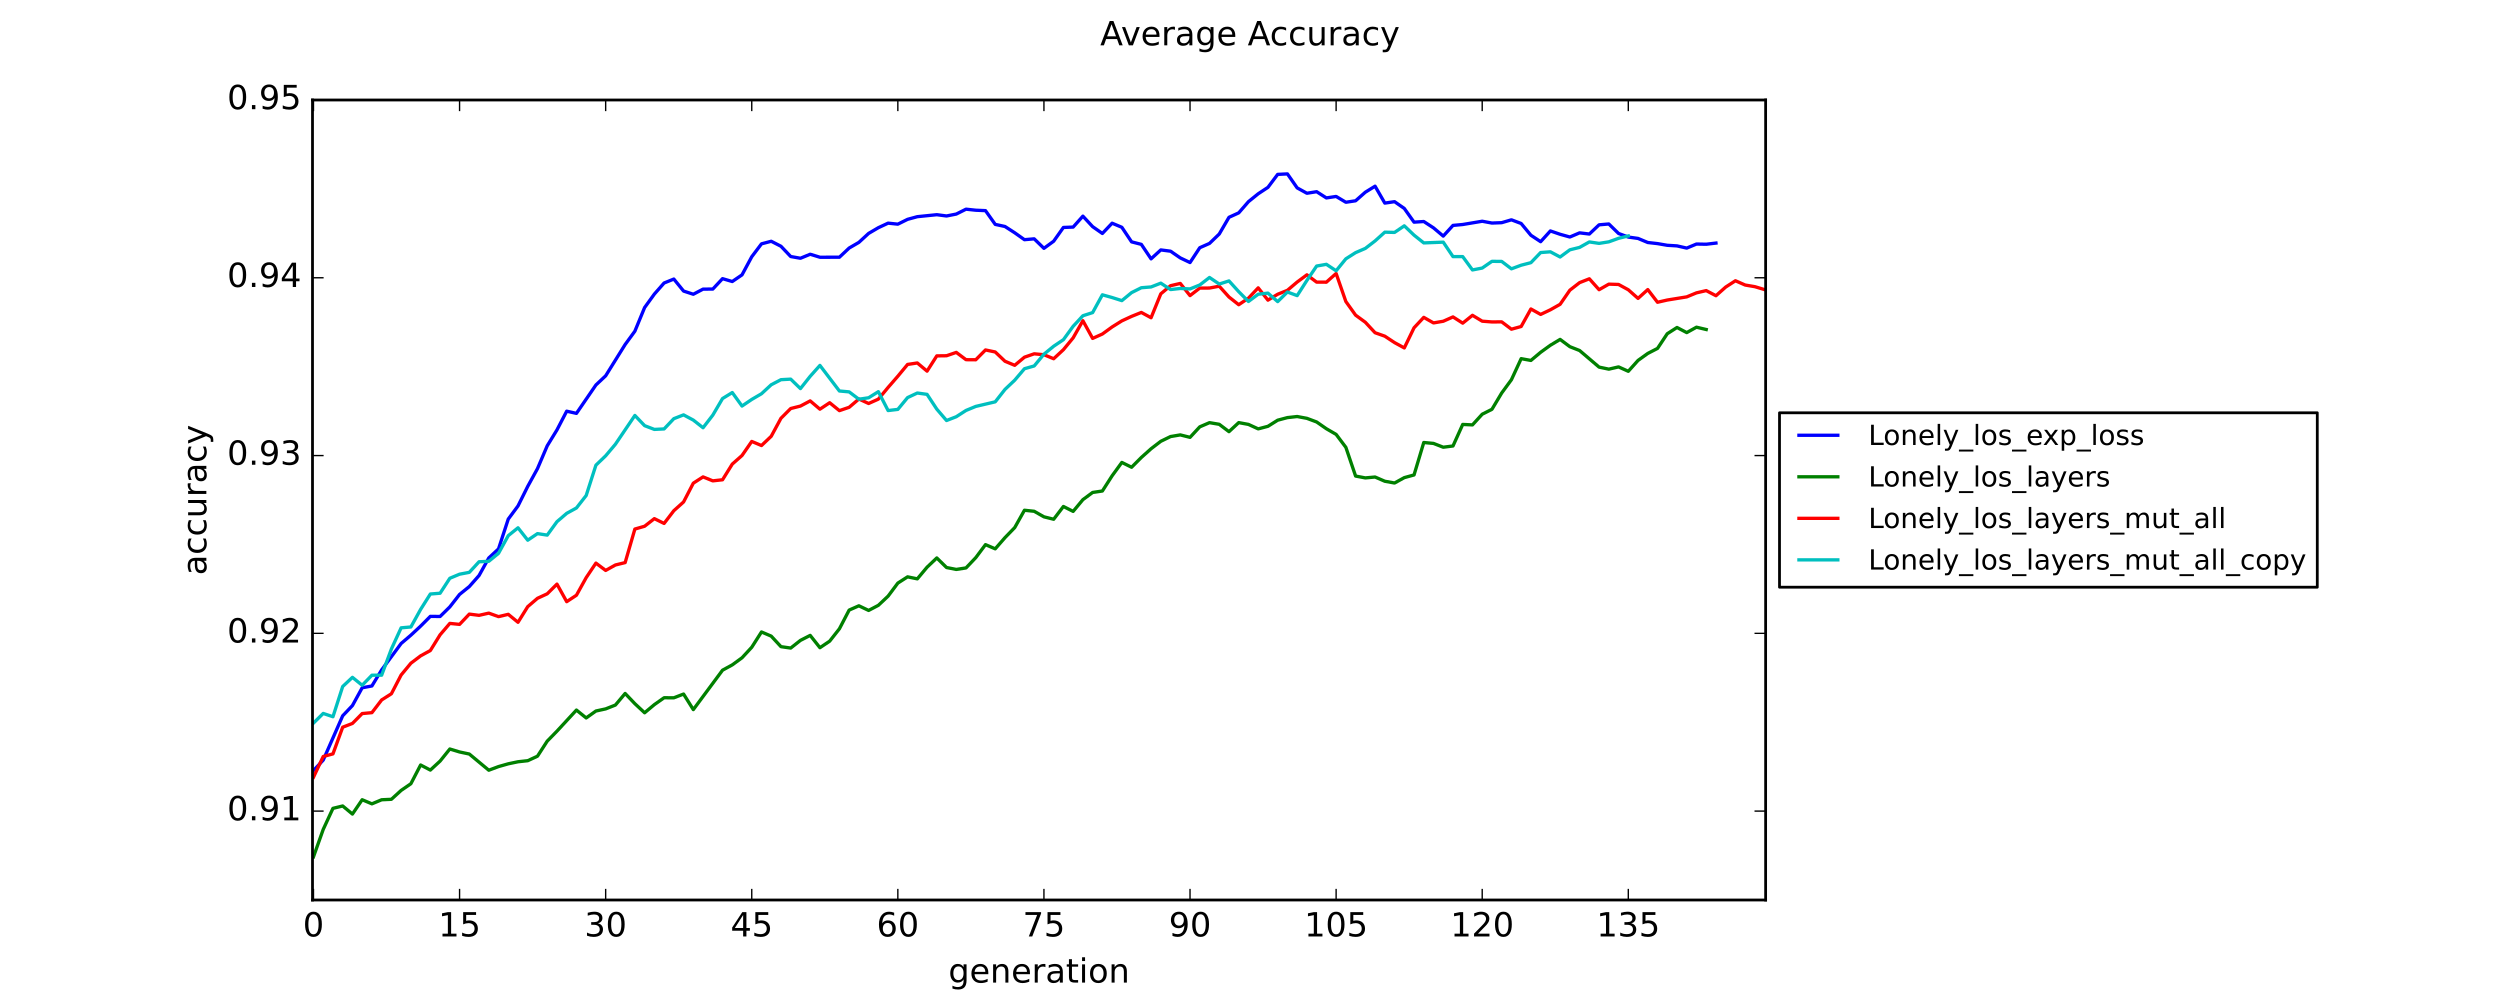 <?xml version="1.0" encoding="utf-8" standalone="no"?>
<!DOCTYPE svg PUBLIC "-//W3C//DTD SVG 1.1//EN"
  "http://www.w3.org/Graphics/SVG/1.1/DTD/svg11.dtd">
<!-- Created with matplotlib (https://matplotlib.org/) -->
<svg height="360pt" version="1.1" viewBox="0 0 900 360" width="900pt" xmlns="http://www.w3.org/2000/svg" xmlns:xlink="http://www.w3.org/1999/xlink">
 <defs>
  <style type="text/css">
*{stroke-linecap:butt;stroke-linejoin:round;}
  </style>
 </defs>
 <g id="figure_1">
  <g id="patch_1">
   <path d="M 0 360 
L 900 360 
L 900 0 
L 0 0 
z
" style="fill:#ffffff;"/>
  </g>
  <g id="axes_1">
   <g id="patch_2">
    <path d="M 112.5 324 
L 635.625 324 
L 635.625 36 
L 112.5 36 
z
" style="fill:#ffffff;"/>
   </g>
   <g id="line2d_1">
    <path clip-path="url(#p0018edcdad)" d="M 112.851 277.371 
L 116.357 273.638 
L 123.369 257.686 
L 126.875 254.001 
L 130.382 247.601 
L 133.888 246.944 
L 137.394 241.158 
L 144.406 231.653 
L 147.913 228.665 
L 151.419 225.404 
L 154.925 221.891 
L 158.431 221.933 
L 161.937 218.485 
L 165.444 213.992 
L 168.95 211.157 
L 172.456 207.184 
L 175.962 200.86 
L 179.468 197.601 
L 182.975 186.868 
L 186.481 182.138 
L 189.987 175.093 
L 193.493 168.708 
L 196.999 160.498 
L 200.506 154.767 
L 204.012 148.026 
L 207.518 148.813 
L 214.53 138.59 
L 218.037 135.288 
L 225.049 124.027 
L 228.555 119.227 
L 232.061 110.715 
L 235.568 105.873 
L 239.074 101.88 
L 242.58 100.459 
L 246.086 104.783 
L 249.592 105.928 
L 253.099 104.085 
L 256.605 104.067 
L 260.111 100.318 
L 263.617 101.347 
L 267.123 98.953 
L 270.63 92.433 
L 274.136 87.785 
L 277.642 86.859 
L 281.148 88.654 
L 284.654 92.351 
L 288.161 92.972 
L 291.667 91.527 
L 295.173 92.606 
L 302.185 92.602 
L 305.692 89.295 
L 309.198 87.255 
L 312.704 84.026 
L 316.21 81.972 
L 319.716 80.333 
L 323.223 80.699 
L 326.729 78.963 
L 330.235 78.004 
L 337.247 77.292 
L 340.754 77.752 
L 344.26 77.061 
L 347.766 75.304 
L 351.272 75.679 
L 354.778 75.829 
L 358.285 80.778 
L 361.791 81.539 
L 365.297 83.799 
L 368.803 86.287 
L 372.309 85.983 
L 375.816 89.401 
L 379.322 86.835 
L 382.828 81.885 
L 386.334 81.748 
L 389.84 77.816 
L 393.347 81.595 
L 396.853 84.047 
L 400.359 80.353 
L 403.865 81.824 
L 407.371 87.071 
L 410.878 87.972 
L 414.384 93.184 
L 417.89 89.973 
L 421.396 90.429 
L 424.902 92.845 
L 428.409 94.513 
L 431.915 89.178 
L 435.421 87.63 
L 438.927 84.249 
L 442.433 78.229 
L 445.94 76.634 
L 449.446 72.597 
L 452.952 69.763 
L 456.458 67.449 
L 459.964 62.779 
L 463.471 62.604 
L 466.977 67.638 
L 470.483 69.572 
L 473.989 69.011 
L 477.495 71.25 
L 481.002 70.722 
L 484.508 72.81 
L 488.014 72.282 
L 491.52 69.193 
L 495.026 67.031 
L 498.533 73.114 
L 502.039 72.602 
L 505.545 75.044 
L 509.051 79.974 
L 512.557 79.745 
L 516.064 82.034 
L 519.57 84.993 
L 523.076 81.148 
L 526.582 80.821 
L 533.595 79.648 
L 537.101 80.297 
L 540.607 80.163 
L 544.113 79.135 
L 547.619 80.457 
L 551.126 84.696 
L 554.632 87.005 
L 558.138 83.14 
L 561.644 84.343 
L 565.15 85.321 
L 568.657 83.828 
L 572.163 84.251 
L 575.669 80.935 
L 579.175 80.632 
L 582.681 84.05 
L 586.188 85.34 
L 589.694 85.834 
L 593.2 87.301 
L 596.706 87.699 
L 600.212 88.305 
L 603.719 88.521 
L 607.225 89.313 
L 610.731 87.856 
L 614.237 87.924 
L 617.743 87.507 
L 617.743 87.507 
" style="fill:none;stroke:#0000ff;stroke-linecap:square;stroke-width:1.2;"/>
   </g>
   <g id="line2d_2">
    <path clip-path="url(#p0018edcdad)" d="M 112.851 308.457 
L 116.357 298.59 
L 119.863 291.005 
L 123.369 290.152 
L 126.875 293.061 
L 130.382 287.905 
L 133.888 289.382 
L 137.394 287.915 
L 140.9 287.75 
L 144.406 284.546 
L 147.913 282.146 
L 151.419 275.398 
L 154.925 277.226 
L 158.431 273.993 
L 161.937 269.641 
L 165.444 270.709 
L 168.95 271.45 
L 175.962 277.278 
L 179.468 275.97 
L 182.975 274.973 
L 186.481 274.234 
L 189.987 273.849 
L 193.493 272.229 
L 196.999 266.81 
L 200.506 263.215 
L 207.518 255.624 
L 211.024 258.459 
L 214.53 255.963 
L 218.037 255.204 
L 221.543 253.819 
L 225.049 249.65 
L 228.555 253.327 
L 232.061 256.597 
L 235.568 253.663 
L 239.074 251.189 
L 242.58 251.209 
L 246.086 249.859 
L 249.592 255.455 
L 260.111 241.268 
L 263.617 239.356 
L 267.123 236.803 
L 270.63 233.009 
L 274.136 227.508 
L 277.642 229.007 
L 281.148 232.801 
L 284.654 233.299 
L 288.161 230.536 
L 291.667 228.741 
L 295.173 233.171 
L 298.679 230.817 
L 302.185 226.361 
L 305.692 219.63 
L 309.198 218.086 
L 312.704 219.754 
L 316.21 217.914 
L 319.716 214.607 
L 323.223 209.914 
L 326.729 207.665 
L 330.235 208.385 
L 333.741 204.193 
L 337.247 200.862 
L 340.754 204.31 
L 344.26 204.995 
L 347.766 204.452 
L 351.272 200.759 
L 354.778 196.07 
L 358.285 197.578 
L 361.791 193.551 
L 365.297 189.934 
L 368.803 183.688 
L 372.309 184.06 
L 375.816 186.057 
L 379.322 186.928 
L 382.828 182.335 
L 386.334 184.098 
L 389.84 179.874 
L 393.347 177.284 
L 396.853 176.762 
L 400.359 171.288 
L 403.865 166.475 
L 407.371 168.209 
L 410.878 164.689 
L 414.384 161.552 
L 417.89 158.865 
L 421.396 157.16 
L 424.902 156.565 
L 428.409 157.444 
L 431.915 153.662 
L 435.421 152.158 
L 438.927 152.748 
L 442.433 155.395 
L 445.94 152.141 
L 449.446 152.786 
L 452.952 154.397 
L 456.458 153.469 
L 459.964 151.272 
L 463.471 150.338 
L 466.977 149.949 
L 470.483 150.601 
L 473.989 151.91 
L 477.495 154.344 
L 481.002 156.38 
L 484.508 161.04 
L 488.014 171.381 
L 491.52 172.045 
L 495.026 171.726 
L 498.533 173.25 
L 502.039 173.884 
L 505.545 171.948 
L 509.051 170.982 
L 512.557 159.3 
L 516.064 159.633 
L 519.57 161 
L 523.076 160.55 
L 526.582 152.796 
L 530.088 152.964 
L 533.595 149.116 
L 537.101 147.348 
L 540.607 141.48 
L 544.113 136.696 
L 547.619 129.118 
L 551.126 129.758 
L 554.632 126.824 
L 558.138 124.289 
L 561.644 122.187 
L 565.15 124.806 
L 568.657 126.188 
L 575.669 132.159 
L 579.175 132.898 
L 582.681 132.083 
L 586.188 133.665 
L 589.694 129.752 
L 593.2 127.236 
L 596.706 125.427 
L 600.212 120.145 
L 603.719 117.898 
L 607.225 119.732 
L 610.731 117.79 
L 614.237 118.623 
L 614.237 118.623 
" style="fill:none;stroke:#008000;stroke-linecap:square;stroke-width:1.2;"/>
   </g>
   <g id="line2d_3">
    <path clip-path="url(#p0018edcdad)" d="M 112.851 279.81 
L 116.357 272.343 
L 119.863 271.395 
L 123.369 261.795 
L 126.875 260.437 
L 130.382 256.882 
L 133.888 256.553 
L 137.394 251.975 
L 140.9 249.752 
L 144.406 242.999 
L 147.913 238.764 
L 151.419 236.112 
L 154.925 234.186 
L 158.431 228.527 
L 161.937 224.426 
L 165.444 224.776 
L 168.95 221.076 
L 172.456 221.521 
L 175.962 220.727 
L 179.468 221.989 
L 182.975 221.157 
L 186.481 224.024 
L 189.987 218.387 
L 193.493 215.39 
L 196.999 213.77 
L 200.506 210.281 
L 204.012 216.601 
L 207.518 214.281 
L 211.024 207.952 
L 214.53 202.719 
L 218.037 205.354 
L 221.543 203.394 
L 225.049 202.536 
L 228.555 190.459 
L 232.061 189.447 
L 235.568 186.711 
L 239.074 188.433 
L 242.58 183.85 
L 246.086 180.705 
L 249.592 173.939 
L 253.099 171.684 
L 256.605 173.107 
L 260.111 172.717 
L 263.617 167.077 
L 267.123 163.982 
L 270.63 158.921 
L 274.136 160.391 
L 277.642 157.061 
L 281.148 150.576 
L 284.654 147.067 
L 288.161 146.184 
L 291.667 144.323 
L 295.173 147.303 
L 298.679 144.983 
L 302.185 147.828 
L 305.692 146.632 
L 309.198 143.645 
L 312.704 145.255 
L 316.21 143.686 
L 319.716 139.469 
L 323.223 135.435 
L 326.729 131.199 
L 330.235 130.668 
L 333.741 133.609 
L 337.247 128.118 
L 340.754 128.069 
L 344.26 126.864 
L 347.766 129.487 
L 351.272 129.519 
L 354.778 125.984 
L 358.285 126.711 
L 361.791 130.049 
L 365.297 131.514 
L 368.803 128.59 
L 372.309 127.372 
L 375.816 127.699 
L 379.322 129.144 
L 382.828 125.885 
L 386.334 121.626 
L 389.84 115.45 
L 393.347 121.824 
L 396.853 120.248 
L 400.359 117.706 
L 403.865 115.513 
L 407.371 113.895 
L 410.878 112.48 
L 414.384 114.385 
L 417.89 105.771 
L 421.396 102.853 
L 424.902 102.038 
L 428.409 106.417 
L 431.915 103.708 
L 435.421 103.69 
L 438.927 103.032 
L 442.433 106.923 
L 445.94 109.698 
L 449.446 107.333 
L 452.952 103.63 
L 456.458 108.054 
L 459.964 105.929 
L 463.471 104.51 
L 466.977 101.535 
L 470.483 98.938 
L 473.989 101.574 
L 477.495 101.58 
L 481.002 98.456 
L 484.508 108.548 
L 488.014 113.454 
L 491.52 116.012 
L 495.026 119.786 
L 498.533 121.023 
L 502.039 123.339 
L 505.545 125.254 
L 509.051 118.005 
L 512.557 114.253 
L 516.064 116.251 
L 519.57 115.651 
L 523.076 114.089 
L 526.582 116.331 
L 530.088 113.511 
L 533.595 115.627 
L 537.101 115.897 
L 540.607 115.87 
L 544.113 118.512 
L 547.619 117.54 
L 551.126 111.233 
L 554.632 113.191 
L 558.138 111.526 
L 561.644 109.549 
L 565.15 104.468 
L 568.657 101.747 
L 572.163 100.368 
L 575.669 104.291 
L 579.175 102.293 
L 582.681 102.404 
L 586.188 104.316 
L 589.694 107.422 
L 593.2 104.248 
L 596.706 108.813 
L 600.212 108.013 
L 607.225 106.873 
L 610.731 105.428 
L 614.237 104.619 
L 617.743 106.457 
L 621.25 103.339 
L 624.756 101.072 
L 628.262 102.613 
L 631.768 103.208 
L 635.274 104.263 
L 635.274 104.263 
" style="fill:none;stroke:#ff0000;stroke-linecap:square;stroke-width:1.2;"/>
   </g>
   <g id="line2d_4">
    <path clip-path="url(#p0018edcdad)" d="M 112.851 260.305 
L 116.357 256.838 
L 119.863 258.023 
L 123.369 247.143 
L 126.875 243.846 
L 130.382 246.691 
L 133.888 243.08 
L 137.394 243.068 
L 140.9 233.64 
L 144.406 226.021 
L 147.913 225.709 
L 151.419 219.39 
L 154.925 213.844 
L 158.431 213.565 
L 161.937 208.177 
L 165.444 206.711 
L 168.95 206.046 
L 172.456 202.236 
L 175.962 202.065 
L 179.468 199.19 
L 182.975 192.833 
L 186.481 190.011 
L 189.987 194.47 
L 193.493 192.103 
L 196.999 192.636 
L 200.506 187.808 
L 204.012 184.8 
L 207.518 182.869 
L 211.024 178.381 
L 214.53 167.461 
L 218.037 164.089 
L 221.543 159.924 
L 228.555 149.565 
L 232.061 153.239 
L 235.568 154.587 
L 239.074 154.418 
L 242.58 150.72 
L 246.086 149.355 
L 249.592 151.232 
L 253.099 153.986 
L 256.605 149.449 
L 260.111 143.474 
L 263.617 141.319 
L 267.123 146.176 
L 270.63 143.798 
L 274.136 141.749 
L 277.642 138.51 
L 281.148 136.684 
L 284.654 136.49 
L 288.161 139.893 
L 291.667 135.471 
L 295.173 131.548 
L 302.185 140.759 
L 305.692 141.072 
L 309.198 143.722 
L 312.704 143.196 
L 316.21 141.001 
L 319.716 147.8 
L 323.223 147.381 
L 326.729 143.131 
L 330.235 141.484 
L 333.741 141.969 
L 337.247 147.29 
L 340.754 151.384 
L 344.26 150.018 
L 347.766 147.76 
L 351.272 146.311 
L 358.285 144.659 
L 361.791 140.19 
L 365.297 136.867 
L 368.803 132.737 
L 372.309 131.746 
L 375.816 127.508 
L 379.322 124.644 
L 382.828 122.284 
L 386.334 117.46 
L 389.84 113.67 
L 393.347 112.532 
L 396.853 106.131 
L 400.359 107.112 
L 403.865 108.225 
L 407.371 105.338 
L 410.878 103.585 
L 414.384 103.302 
L 417.89 101.935 
L 421.396 104.238 
L 424.902 103.853 
L 428.409 104.009 
L 431.915 102.594 
L 435.421 99.892 
L 438.927 102.256 
L 442.433 101.131 
L 445.94 104.995 
L 449.446 108.529 
L 452.952 105.923 
L 456.458 105.523 
L 459.964 108.581 
L 463.471 105.129 
L 466.977 106.422 
L 470.483 100.952 
L 473.989 95.774 
L 477.495 95.157 
L 481.002 97.478 
L 484.508 93.178 
L 488.014 90.946 
L 491.52 89.427 
L 495.026 86.735 
L 498.533 83.579 
L 502.039 83.673 
L 505.545 81.298 
L 509.051 84.651 
L 512.557 87.448 
L 519.57 87.175 
L 523.076 92.375 
L 526.582 92.388 
L 530.088 97.179 
L 533.595 96.502 
L 537.101 94.081 
L 540.607 94.11 
L 544.113 96.777 
L 547.619 95.475 
L 551.126 94.563 
L 554.632 90.916 
L 558.138 90.65 
L 561.644 92.52 
L 565.15 89.936 
L 568.657 89.061 
L 572.163 87.095 
L 575.669 87.618 
L 579.175 87.061 
L 582.681 85.795 
L 586.188 84.938 
L 586.188 84.938 
" style="fill:none;stroke:#00bfbf;stroke-linecap:square;stroke-width:1.2;"/>
   </g>
   <g id="patch_3">
    <path d="M 112.5 324 
L 112.5 36 
" style="fill:none;stroke:#000000;stroke-linecap:square;stroke-linejoin:miter;"/>
   </g>
   <g id="patch_4">
    <path d="M 635.625 324 
L 635.625 36 
" style="fill:none;stroke:#000000;stroke-linecap:square;stroke-linejoin:miter;"/>
   </g>
   <g id="patch_5">
    <path d="M 112.5 324 
L 635.625 324 
" style="fill:none;stroke:#000000;stroke-linecap:square;stroke-linejoin:miter;"/>
   </g>
   <g id="patch_6">
    <path d="M 112.5 36 
L 635.625 36 
" style="fill:none;stroke:#000000;stroke-linecap:square;stroke-linejoin:miter;"/>
   </g>
   <g id="matplotlib.axis_1">
    <g id="xtick_1">
     <g id="line2d_5">
      <defs>
       <path d="M 0 0 
L 0 -4 
" id="m41a344472a" style="stroke:#000000;stroke-width:0.5;"/>
      </defs>
      <g>
       <use style="stroke:#000000;stroke-width:0.5;" x="112.851" xlink:href="#m41a344472a" y="324"/>
      </g>
     </g>
     <g id="line2d_6">
      <defs>
       <path d="M 0 0 
L 0 4 
" id="m99075ac58b" style="stroke:#000000;stroke-width:0.5;"/>
      </defs>
      <g>
       <use style="stroke:#000000;stroke-width:0.5;" x="112.851" xlink:href="#m99075ac58b" y="36"/>
      </g>
     </g>
     <g id="text_1">
      <!-- 0 -->
      <defs>
       <path d="M 31.781 66.406 
Q 24.172 66.406 20.328 58.906 
Q 16.5 51.422 16.5 36.375 
Q 16.5 21.391 20.328 13.891 
Q 24.172 6.391 31.781 6.391 
Q 39.453 6.391 43.281 13.891 
Q 47.125 21.391 47.125 36.375 
Q 47.125 51.422 43.281 58.906 
Q 39.453 66.406 31.781 66.406 
z
M 31.781 74.219 
Q 44.047 74.219 50.516 64.516 
Q 56.984 54.828 56.984 36.375 
Q 56.984 17.969 50.516 8.266 
Q 44.047 -1.422 31.781 -1.422 
Q 19.531 -1.422 13.062 8.266 
Q 6.594 17.969 6.594 36.375 
Q 6.594 54.828 13.062 64.516 
Q 19.531 74.219 31.781 74.219 
z
" id="DejaVuSans-48"/>
      </defs>
      <g transform="translate(109.033 337.118)scale(0.12 -0.12)">
       <use xlink:href="#DejaVuSans-48"/>
      </g>
     </g>
    </g>
    <g id="xtick_2">
     <g id="line2d_7">
      <g>
       <use style="stroke:#000000;stroke-width:0.5;" x="165.444" xlink:href="#m41a344472a" y="324"/>
      </g>
     </g>
     <g id="line2d_8">
      <g>
       <use style="stroke:#000000;stroke-width:0.5;" x="165.444" xlink:href="#m99075ac58b" y="36"/>
      </g>
     </g>
     <g id="text_2">
      <!-- 15 -->
      <defs>
       <path d="M 12.406 8.297 
L 28.516 8.297 
L 28.516 63.922 
L 10.984 60.406 
L 10.984 69.391 
L 28.422 72.906 
L 38.281 72.906 
L 38.281 8.297 
L 54.391 8.297 
L 54.391 0 
L 12.406 0 
z
" id="DejaVuSans-49"/>
       <path d="M 10.797 72.906 
L 49.516 72.906 
L 49.516 64.594 
L 19.828 64.594 
L 19.828 46.734 
Q 21.969 47.469 24.109 47.828 
Q 26.266 48.188 28.422 48.188 
Q 40.625 48.188 47.75 41.5 
Q 54.891 34.812 54.891 23.391 
Q 54.891 11.625 47.562 5.094 
Q 40.234 -1.422 26.906 -1.422 
Q 22.312 -1.422 17.547 -0.641 
Q 12.797 0.141 7.719 1.703 
L 7.719 11.625 
Q 12.109 9.234 16.797 8.062 
Q 21.484 6.891 26.703 6.891 
Q 35.156 6.891 40.078 11.328 
Q 45.016 15.766 45.016 23.391 
Q 45.016 31 40.078 35.438 
Q 35.156 39.891 26.703 39.891 
Q 22.75 39.891 18.812 39.016 
Q 14.891 38.141 10.797 36.281 
z
" id="DejaVuSans-53"/>
      </defs>
      <g transform="translate(157.809 337.118)scale(0.12 -0.12)">
       <use xlink:href="#DejaVuSans-49"/>
       <use x="63.623" xlink:href="#DejaVuSans-53"/>
      </g>
     </g>
    </g>
    <g id="xtick_3">
     <g id="line2d_9">
      <g>
       <use style="stroke:#000000;stroke-width:0.5;" x="218.037" xlink:href="#m41a344472a" y="324"/>
      </g>
     </g>
     <g id="line2d_10">
      <g>
       <use style="stroke:#000000;stroke-width:0.5;" x="218.037" xlink:href="#m99075ac58b" y="36"/>
      </g>
     </g>
     <g id="text_3">
      <!-- 30 -->
      <defs>
       <path d="M 40.578 39.312 
Q 47.656 37.797 51.625 33 
Q 55.609 28.219 55.609 21.188 
Q 55.609 10.406 48.188 4.484 
Q 40.766 -1.422 27.094 -1.422 
Q 22.516 -1.422 17.656 -0.516 
Q 12.797 0.391 7.625 2.203 
L 7.625 11.719 
Q 11.719 9.328 16.594 8.109 
Q 21.484 6.891 26.812 6.891 
Q 36.078 6.891 40.938 10.547 
Q 45.797 14.203 45.797 21.188 
Q 45.797 27.641 41.281 31.266 
Q 36.766 34.906 28.719 34.906 
L 20.219 34.906 
L 20.219 43.016 
L 29.109 43.016 
Q 36.375 43.016 40.234 45.922 
Q 44.094 48.828 44.094 54.297 
Q 44.094 59.906 40.109 62.906 
Q 36.141 65.922 28.719 65.922 
Q 24.656 65.922 20.016 65.031 
Q 15.375 64.156 9.812 62.312 
L 9.812 71.094 
Q 15.438 72.656 20.344 73.438 
Q 25.25 74.219 29.594 74.219 
Q 40.828 74.219 47.359 69.109 
Q 53.906 64.016 53.906 55.328 
Q 53.906 49.266 50.438 45.094 
Q 46.969 40.922 40.578 39.312 
z
" id="DejaVuSans-51"/>
      </defs>
      <g transform="translate(210.402 337.118)scale(0.12 -0.12)">
       <use xlink:href="#DejaVuSans-51"/>
       <use x="63.623" xlink:href="#DejaVuSans-48"/>
      </g>
     </g>
    </g>
    <g id="xtick_4">
     <g id="line2d_11">
      <g>
       <use style="stroke:#000000;stroke-width:0.5;" x="270.63" xlink:href="#m41a344472a" y="324"/>
      </g>
     </g>
     <g id="line2d_12">
      <g>
       <use style="stroke:#000000;stroke-width:0.5;" x="270.63" xlink:href="#m99075ac58b" y="36"/>
      </g>
     </g>
     <g id="text_4">
      <!-- 45 -->
      <defs>
       <path d="M 37.797 64.312 
L 12.891 25.391 
L 37.797 25.391 
z
M 35.203 72.906 
L 47.609 72.906 
L 47.609 25.391 
L 58.016 25.391 
L 58.016 17.188 
L 47.609 17.188 
L 47.609 0 
L 37.797 0 
L 37.797 17.188 
L 4.891 17.188 
L 4.891 26.703 
z
" id="DejaVuSans-52"/>
      </defs>
      <g transform="translate(262.995 337.118)scale(0.12 -0.12)">
       <use xlink:href="#DejaVuSans-52"/>
       <use x="63.623" xlink:href="#DejaVuSans-53"/>
      </g>
     </g>
    </g>
    <g id="xtick_5">
     <g id="line2d_13">
      <g>
       <use style="stroke:#000000;stroke-width:0.5;" x="323.223" xlink:href="#m41a344472a" y="324"/>
      </g>
     </g>
     <g id="line2d_14">
      <g>
       <use style="stroke:#000000;stroke-width:0.5;" x="323.223" xlink:href="#m99075ac58b" y="36"/>
      </g>
     </g>
     <g id="text_5">
      <!-- 60 -->
      <defs>
       <path d="M 33.016 40.375 
Q 26.375 40.375 22.484 35.828 
Q 18.609 31.297 18.609 23.391 
Q 18.609 15.531 22.484 10.953 
Q 26.375 6.391 33.016 6.391 
Q 39.656 6.391 43.531 10.953 
Q 47.406 15.531 47.406 23.391 
Q 47.406 31.297 43.531 35.828 
Q 39.656 40.375 33.016 40.375 
z
M 52.594 71.297 
L 52.594 62.312 
Q 48.875 64.062 45.094 64.984 
Q 41.312 65.922 37.594 65.922 
Q 27.828 65.922 22.672 59.328 
Q 17.531 52.734 16.797 39.406 
Q 19.672 43.656 24.016 45.922 
Q 28.375 48.188 33.594 48.188 
Q 44.578 48.188 50.953 41.516 
Q 57.328 34.859 57.328 23.391 
Q 57.328 12.156 50.688 5.359 
Q 44.047 -1.422 33.016 -1.422 
Q 20.359 -1.422 13.672 8.266 
Q 6.984 17.969 6.984 36.375 
Q 6.984 53.656 15.188 63.938 
Q 23.391 74.219 37.203 74.219 
Q 40.922 74.219 44.703 73.484 
Q 48.484 72.75 52.594 71.297 
z
" id="DejaVuSans-54"/>
      </defs>
      <g transform="translate(315.588 337.118)scale(0.12 -0.12)">
       <use xlink:href="#DejaVuSans-54"/>
       <use x="63.623" xlink:href="#DejaVuSans-48"/>
      </g>
     </g>
    </g>
    <g id="xtick_6">
     <g id="line2d_15">
      <g>
       <use style="stroke:#000000;stroke-width:0.5;" x="375.816" xlink:href="#m41a344472a" y="324"/>
      </g>
     </g>
     <g id="line2d_16">
      <g>
       <use style="stroke:#000000;stroke-width:0.5;" x="375.816" xlink:href="#m99075ac58b" y="36"/>
      </g>
     </g>
     <g id="text_6">
      <!-- 75 -->
      <defs>
       <path d="M 8.203 72.906 
L 55.078 72.906 
L 55.078 68.703 
L 28.609 0 
L 18.312 0 
L 43.219 64.594 
L 8.203 64.594 
z
" id="DejaVuSans-55"/>
      </defs>
      <g transform="translate(368.181 337.118)scale(0.12 -0.12)">
       <use xlink:href="#DejaVuSans-55"/>
       <use x="63.623" xlink:href="#DejaVuSans-53"/>
      </g>
     </g>
    </g>
    <g id="xtick_7">
     <g id="line2d_17">
      <g>
       <use style="stroke:#000000;stroke-width:0.5;" x="428.409" xlink:href="#m41a344472a" y="324"/>
      </g>
     </g>
     <g id="line2d_18">
      <g>
       <use style="stroke:#000000;stroke-width:0.5;" x="428.409" xlink:href="#m99075ac58b" y="36"/>
      </g>
     </g>
     <g id="text_7">
      <!-- 90 -->
      <defs>
       <path d="M 10.984 1.516 
L 10.984 10.5 
Q 14.703 8.734 18.5 7.812 
Q 22.312 6.891 25.984 6.891 
Q 35.75 6.891 40.891 13.453 
Q 46.047 20.016 46.781 33.406 
Q 43.953 29.203 39.594 26.953 
Q 35.25 24.703 29.984 24.703 
Q 19.047 24.703 12.672 31.312 
Q 6.297 37.938 6.297 49.422 
Q 6.297 60.641 12.938 67.422 
Q 19.578 74.219 30.609 74.219 
Q 43.266 74.219 49.922 64.516 
Q 56.594 54.828 56.594 36.375 
Q 56.594 19.141 48.406 8.859 
Q 40.234 -1.422 26.422 -1.422 
Q 22.703 -1.422 18.891 -0.688 
Q 15.094 0.047 10.984 1.516 
z
M 30.609 32.422 
Q 37.25 32.422 41.125 36.953 
Q 45.016 41.5 45.016 49.422 
Q 45.016 57.281 41.125 61.844 
Q 37.25 66.406 30.609 66.406 
Q 23.969 66.406 20.094 61.844 
Q 16.219 57.281 16.219 49.422 
Q 16.219 41.5 20.094 36.953 
Q 23.969 32.422 30.609 32.422 
z
" id="DejaVuSans-57"/>
      </defs>
      <g transform="translate(420.774 337.118)scale(0.12 -0.12)">
       <use xlink:href="#DejaVuSans-57"/>
       <use x="63.623" xlink:href="#DejaVuSans-48"/>
      </g>
     </g>
    </g>
    <g id="xtick_8">
     <g id="line2d_19">
      <g>
       <use style="stroke:#000000;stroke-width:0.5;" x="481.002" xlink:href="#m41a344472a" y="324"/>
      </g>
     </g>
     <g id="line2d_20">
      <g>
       <use style="stroke:#000000;stroke-width:0.5;" x="481.002" xlink:href="#m99075ac58b" y="36"/>
      </g>
     </g>
     <g id="text_8">
      <!-- 105 -->
      <g transform="translate(469.549 337.118)scale(0.12 -0.12)">
       <use xlink:href="#DejaVuSans-49"/>
       <use x="63.623" xlink:href="#DejaVuSans-48"/>
       <use x="127.246" xlink:href="#DejaVuSans-53"/>
      </g>
     </g>
    </g>
    <g id="xtick_9">
     <g id="line2d_21">
      <g>
       <use style="stroke:#000000;stroke-width:0.5;" x="533.595" xlink:href="#m41a344472a" y="324"/>
      </g>
     </g>
     <g id="line2d_22">
      <g>
       <use style="stroke:#000000;stroke-width:0.5;" x="533.595" xlink:href="#m99075ac58b" y="36"/>
      </g>
     </g>
     <g id="text_9">
      <!-- 120 -->
      <defs>
       <path d="M 19.188 8.297 
L 53.609 8.297 
L 53.609 0 
L 7.328 0 
L 7.328 8.297 
Q 12.938 14.109 22.625 23.891 
Q 32.328 33.688 34.812 36.531 
Q 39.547 41.844 41.422 45.531 
Q 43.312 49.219 43.312 52.781 
Q 43.312 58.594 39.234 62.25 
Q 35.156 65.922 28.609 65.922 
Q 23.969 65.922 18.812 64.312 
Q 13.672 62.703 7.812 59.422 
L 7.812 69.391 
Q 13.766 71.781 18.938 73 
Q 24.125 74.219 28.422 74.219 
Q 39.75 74.219 46.484 68.547 
Q 53.219 62.891 53.219 53.422 
Q 53.219 48.922 51.531 44.891 
Q 49.859 40.875 45.406 35.406 
Q 44.188 33.984 37.641 27.219 
Q 31.109 20.453 19.188 8.297 
z
" id="DejaVuSans-50"/>
      </defs>
      <g transform="translate(522.142 337.118)scale(0.12 -0.12)">
       <use xlink:href="#DejaVuSans-49"/>
       <use x="63.623" xlink:href="#DejaVuSans-50"/>
       <use x="127.246" xlink:href="#DejaVuSans-48"/>
      </g>
     </g>
    </g>
    <g id="xtick_10">
     <g id="line2d_23">
      <g>
       <use style="stroke:#000000;stroke-width:0.5;" x="586.188" xlink:href="#m41a344472a" y="324"/>
      </g>
     </g>
     <g id="line2d_24">
      <g>
       <use style="stroke:#000000;stroke-width:0.5;" x="586.188" xlink:href="#m99075ac58b" y="36"/>
      </g>
     </g>
     <g id="text_10">
      <!-- 135 -->
      <g transform="translate(574.735 337.118)scale(0.12 -0.12)">
       <use xlink:href="#DejaVuSans-49"/>
       <use x="63.623" xlink:href="#DejaVuSans-51"/>
       <use x="127.246" xlink:href="#DejaVuSans-53"/>
      </g>
     </g>
    </g>
    <g id="text_11">
     <!-- generation -->
     <defs>
      <path d="M 45.406 27.984 
Q 45.406 37.75 41.375 43.109 
Q 37.359 48.484 30.078 48.484 
Q 22.859 48.484 18.828 43.109 
Q 14.797 37.75 14.797 27.984 
Q 14.797 18.266 18.828 12.891 
Q 22.859 7.516 30.078 7.516 
Q 37.359 7.516 41.375 12.891 
Q 45.406 18.266 45.406 27.984 
z
M 54.391 6.781 
Q 54.391 -7.172 48.188 -13.984 
Q 42 -20.797 29.203 -20.797 
Q 24.469 -20.797 20.266 -20.094 
Q 16.062 -19.391 12.109 -17.922 
L 12.109 -9.188 
Q 16.062 -11.328 19.922 -12.344 
Q 23.781 -13.375 27.781 -13.375 
Q 36.625 -13.375 41.016 -8.766 
Q 45.406 -4.156 45.406 5.172 
L 45.406 9.625 
Q 42.625 4.781 38.281 2.391 
Q 33.938 0 27.875 0 
Q 17.828 0 11.672 7.656 
Q 5.516 15.328 5.516 27.984 
Q 5.516 40.672 11.672 48.328 
Q 17.828 56 27.875 56 
Q 33.938 56 38.281 53.609 
Q 42.625 51.219 45.406 46.391 
L 45.406 54.688 
L 54.391 54.688 
z
" id="DejaVuSans-103"/>
      <path d="M 56.203 29.594 
L 56.203 25.203 
L 14.891 25.203 
Q 15.484 15.922 20.484 11.062 
Q 25.484 6.203 34.422 6.203 
Q 39.594 6.203 44.453 7.469 
Q 49.312 8.734 54.109 11.281 
L 54.109 2.781 
Q 49.266 0.734 44.188 -0.344 
Q 39.109 -1.422 33.891 -1.422 
Q 20.797 -1.422 13.156 6.188 
Q 5.516 13.812 5.516 26.812 
Q 5.516 40.234 12.766 48.109 
Q 20.016 56 32.328 56 
Q 43.359 56 49.781 48.891 
Q 56.203 41.797 56.203 29.594 
z
M 47.219 32.234 
Q 47.125 39.594 43.094 43.984 
Q 39.062 48.391 32.422 48.391 
Q 24.906 48.391 20.391 44.141 
Q 15.875 39.891 15.188 32.172 
z
" id="DejaVuSans-101"/>
      <path d="M 54.891 33.016 
L 54.891 0 
L 45.906 0 
L 45.906 32.719 
Q 45.906 40.484 42.875 44.328 
Q 39.844 48.188 33.797 48.188 
Q 26.516 48.188 22.312 43.547 
Q 18.109 38.922 18.109 30.906 
L 18.109 0 
L 9.078 0 
L 9.078 54.688 
L 18.109 54.688 
L 18.109 46.188 
Q 21.344 51.125 25.703 53.562 
Q 30.078 56 35.797 56 
Q 45.219 56 50.047 50.172 
Q 54.891 44.344 54.891 33.016 
z
" id="DejaVuSans-110"/>
      <path d="M 41.109 46.297 
Q 39.594 47.172 37.812 47.578 
Q 36.031 48 33.891 48 
Q 26.266 48 22.188 43.047 
Q 18.109 38.094 18.109 28.812 
L 18.109 0 
L 9.078 0 
L 9.078 54.688 
L 18.109 54.688 
L 18.109 46.188 
Q 20.953 51.172 25.484 53.578 
Q 30.031 56 36.531 56 
Q 37.453 56 38.578 55.875 
Q 39.703 55.766 41.062 55.516 
z
" id="DejaVuSans-114"/>
      <path d="M 34.281 27.484 
Q 23.391 27.484 19.188 25 
Q 14.984 22.516 14.984 16.5 
Q 14.984 11.719 18.141 8.906 
Q 21.297 6.109 26.703 6.109 
Q 34.188 6.109 38.703 11.406 
Q 43.219 16.703 43.219 25.484 
L 43.219 27.484 
z
M 52.203 31.203 
L 52.203 0 
L 43.219 0 
L 43.219 8.297 
Q 40.141 3.328 35.547 0.953 
Q 30.953 -1.422 24.312 -1.422 
Q 15.922 -1.422 10.953 3.297 
Q 6 8.016 6 15.922 
Q 6 25.141 12.172 29.828 
Q 18.359 34.516 30.609 34.516 
L 43.219 34.516 
L 43.219 35.406 
Q 43.219 41.609 39.141 45 
Q 35.062 48.391 27.688 48.391 
Q 23 48.391 18.547 47.266 
Q 14.109 46.141 10.016 43.891 
L 10.016 52.203 
Q 14.938 54.109 19.578 55.047 
Q 24.219 56 28.609 56 
Q 40.484 56 46.344 49.844 
Q 52.203 43.703 52.203 31.203 
z
" id="DejaVuSans-97"/>
      <path d="M 18.312 70.219 
L 18.312 54.688 
L 36.812 54.688 
L 36.812 47.703 
L 18.312 47.703 
L 18.312 18.016 
Q 18.312 11.328 20.141 9.422 
Q 21.969 7.516 27.594 7.516 
L 36.812 7.516 
L 36.812 0 
L 27.594 0 
Q 17.188 0 13.234 3.875 
Q 9.281 7.766 9.281 18.016 
L 9.281 47.703 
L 2.688 47.703 
L 2.688 54.688 
L 9.281 54.688 
L 9.281 70.219 
z
" id="DejaVuSans-116"/>
      <path d="M 9.422 54.688 
L 18.406 54.688 
L 18.406 0 
L 9.422 0 
z
M 9.422 75.984 
L 18.406 75.984 
L 18.406 64.594 
L 9.422 64.594 
z
" id="DejaVuSans-105"/>
      <path d="M 30.609 48.391 
Q 23.391 48.391 19.188 42.75 
Q 14.984 37.109 14.984 27.297 
Q 14.984 17.484 19.156 11.844 
Q 23.344 6.203 30.609 6.203 
Q 37.797 6.203 41.984 11.859 
Q 46.188 17.531 46.188 27.297 
Q 46.188 37.016 41.984 42.703 
Q 37.797 48.391 30.609 48.391 
z
M 30.609 56 
Q 42.328 56 49.016 48.375 
Q 55.719 40.766 55.719 27.297 
Q 55.719 13.875 49.016 6.219 
Q 42.328 -1.422 30.609 -1.422 
Q 18.844 -1.422 12.172 6.219 
Q 5.516 13.875 5.516 27.297 
Q 5.516 40.766 12.172 48.375 
Q 18.844 56 30.609 56 
z
" id="DejaVuSans-111"/>
     </defs>
     <g transform="translate(341.431 353.732)scale(0.12 -0.12)">
      <use xlink:href="#DejaVuSans-103"/>
      <use x="63.477" xlink:href="#DejaVuSans-101"/>
      <use x="125" xlink:href="#DejaVuSans-110"/>
      <use x="188.379" xlink:href="#DejaVuSans-101"/>
      <use x="249.902" xlink:href="#DejaVuSans-114"/>
      <use x="291.016" xlink:href="#DejaVuSans-97"/>
      <use x="352.295" xlink:href="#DejaVuSans-116"/>
      <use x="391.504" xlink:href="#DejaVuSans-105"/>
      <use x="419.287" xlink:href="#DejaVuSans-111"/>
      <use x="480.469" xlink:href="#DejaVuSans-110"/>
     </g>
    </g>
   </g>
   <g id="matplotlib.axis_2">
    <g id="ytick_1">
     <g id="line2d_25">
      <defs>
       <path d="M 0 0 
L 4 0 
" id="m2b79d604de" style="stroke:#000000;stroke-width:0.5;"/>
      </defs>
      <g>
       <use style="stroke:#000000;stroke-width:0.5;" x="112.5" xlink:href="#m2b79d604de" y="292"/>
      </g>
     </g>
     <g id="line2d_26">
      <defs>
       <path d="M 0 0 
L -4 0 
" id="m220c8d2351" style="stroke:#000000;stroke-width:0.5;"/>
      </defs>
      <g>
       <use style="stroke:#000000;stroke-width:0.5;" x="635.625" xlink:href="#m220c8d2351" y="292"/>
      </g>
     </g>
     <g id="text_12">
      <!-- 0.91 -->
      <defs>
       <path d="M 10.688 12.406 
L 21 12.406 
L 21 0 
L 10.688 0 
z
" id="DejaVuSans-46"/>
      </defs>
      <g transform="translate(81.781 295.311)scale(0.12 -0.12)">
       <use xlink:href="#DejaVuSans-48"/>
       <use x="63.623" xlink:href="#DejaVuSans-46"/>
       <use x="95.41" xlink:href="#DejaVuSans-57"/>
       <use x="159.033" xlink:href="#DejaVuSans-49"/>
      </g>
     </g>
    </g>
    <g id="ytick_2">
     <g id="line2d_27">
      <g>
       <use style="stroke:#000000;stroke-width:0.5;" x="112.5" xlink:href="#m2b79d604de" y="228"/>
      </g>
     </g>
     <g id="line2d_28">
      <g>
       <use style="stroke:#000000;stroke-width:0.5;" x="635.625" xlink:href="#m220c8d2351" y="228"/>
      </g>
     </g>
     <g id="text_13">
      <!-- 0.92 -->
      <g transform="translate(81.781 231.311)scale(0.12 -0.12)">
       <use xlink:href="#DejaVuSans-48"/>
       <use x="63.623" xlink:href="#DejaVuSans-46"/>
       <use x="95.41" xlink:href="#DejaVuSans-57"/>
       <use x="159.033" xlink:href="#DejaVuSans-50"/>
      </g>
     </g>
    </g>
    <g id="ytick_3">
     <g id="line2d_29">
      <g>
       <use style="stroke:#000000;stroke-width:0.5;" x="112.5" xlink:href="#m2b79d604de" y="164"/>
      </g>
     </g>
     <g id="line2d_30">
      <g>
       <use style="stroke:#000000;stroke-width:0.5;" x="635.625" xlink:href="#m220c8d2351" y="164"/>
      </g>
     </g>
     <g id="text_14">
      <!-- 0.93 -->
      <g transform="translate(81.781 167.311)scale(0.12 -0.12)">
       <use xlink:href="#DejaVuSans-48"/>
       <use x="63.623" xlink:href="#DejaVuSans-46"/>
       <use x="95.41" xlink:href="#DejaVuSans-57"/>
       <use x="159.033" xlink:href="#DejaVuSans-51"/>
      </g>
     </g>
    </g>
    <g id="ytick_4">
     <g id="line2d_31">
      <g>
       <use style="stroke:#000000;stroke-width:0.5;" x="112.5" xlink:href="#m2b79d604de" y="100"/>
      </g>
     </g>
     <g id="line2d_32">
      <g>
       <use style="stroke:#000000;stroke-width:0.5;" x="635.625" xlink:href="#m220c8d2351" y="100"/>
      </g>
     </g>
     <g id="text_15">
      <!-- 0.94 -->
      <g transform="translate(81.781 103.311)scale(0.12 -0.12)">
       <use xlink:href="#DejaVuSans-48"/>
       <use x="63.623" xlink:href="#DejaVuSans-46"/>
       <use x="95.41" xlink:href="#DejaVuSans-57"/>
       <use x="159.033" xlink:href="#DejaVuSans-52"/>
      </g>
     </g>
    </g>
    <g id="ytick_5">
     <g id="line2d_33">
      <g>
       <use style="stroke:#000000;stroke-width:0.5;" x="112.5" xlink:href="#m2b79d604de" y="36"/>
      </g>
     </g>
     <g id="line2d_34">
      <g>
       <use style="stroke:#000000;stroke-width:0.5;" x="635.625" xlink:href="#m220c8d2351" y="36"/>
      </g>
     </g>
     <g id="text_16">
      <!-- 0.95 -->
      <g transform="translate(81.781 39.311)scale(0.12 -0.12)">
       <use xlink:href="#DejaVuSans-48"/>
       <use x="63.623" xlink:href="#DejaVuSans-46"/>
       <use x="95.41" xlink:href="#DejaVuSans-57"/>
       <use x="159.033" xlink:href="#DejaVuSans-53"/>
      </g>
     </g>
    </g>
    <g id="text_17">
     <!-- accuracy -->
     <defs>
      <path d="M 48.781 52.594 
L 48.781 44.188 
Q 44.969 46.297 41.141 47.344 
Q 37.312 48.391 33.406 48.391 
Q 24.656 48.391 19.812 42.844 
Q 14.984 37.312 14.984 27.297 
Q 14.984 17.281 19.812 11.734 
Q 24.656 6.203 33.406 6.203 
Q 37.312 6.203 41.141 7.25 
Q 44.969 8.297 48.781 10.406 
L 48.781 2.094 
Q 45.016 0.344 40.984 -0.531 
Q 36.969 -1.422 32.422 -1.422 
Q 20.062 -1.422 12.781 6.344 
Q 5.516 14.109 5.516 27.297 
Q 5.516 40.672 12.859 48.328 
Q 20.219 56 33.016 56 
Q 37.156 56 41.109 55.141 
Q 45.062 54.297 48.781 52.594 
z
" id="DejaVuSans-99"/>
      <path d="M 8.5 21.578 
L 8.5 54.688 
L 17.484 54.688 
L 17.484 21.922 
Q 17.484 14.156 20.5 10.266 
Q 23.531 6.391 29.594 6.391 
Q 36.859 6.391 41.078 11.031 
Q 45.312 15.672 45.312 23.688 
L 45.312 54.688 
L 54.297 54.688 
L 54.297 0 
L 45.312 0 
L 45.312 8.406 
Q 42.047 3.422 37.719 1 
Q 33.406 -1.422 27.688 -1.422 
Q 18.266 -1.422 13.375 4.438 
Q 8.5 10.297 8.5 21.578 
z
M 31.109 56 
z
" id="DejaVuSans-117"/>
      <path d="M 32.172 -5.078 
Q 28.375 -14.844 24.75 -17.812 
Q 21.141 -20.797 15.094 -20.797 
L 7.906 -20.797 
L 7.906 -13.281 
L 13.188 -13.281 
Q 16.891 -13.281 18.938 -11.516 
Q 21 -9.766 23.484 -3.219 
L 25.094 0.875 
L 2.984 54.688 
L 12.5 54.688 
L 29.594 11.922 
L 46.688 54.688 
L 56.203 54.688 
z
" id="DejaVuSans-121"/>
     </defs>
     <g transform="translate(74.286 207.071)rotate(-90)scale(0.12 -0.12)">
      <use xlink:href="#DejaVuSans-97"/>
      <use x="61.279" xlink:href="#DejaVuSans-99"/>
      <use x="116.26" xlink:href="#DejaVuSans-99"/>
      <use x="171.24" xlink:href="#DejaVuSans-117"/>
      <use x="234.619" xlink:href="#DejaVuSans-114"/>
      <use x="275.732" xlink:href="#DejaVuSans-97"/>
      <use x="337.012" xlink:href="#DejaVuSans-99"/>
      <use x="391.992" xlink:href="#DejaVuSans-121"/>
     </g>
    </g>
   </g>
   <g id="legend_1">
    <g id="patch_7">
     <path d="M 640.623 211.4 
L 834.221 211.4 
L 834.221 148.6 
L 640.623 148.6 
z
" style="fill:#ffffff;stroke:#000000;stroke-linejoin:miter;"/>
    </g>
    <g id="line2d_35">
     <path d="M 647.62 156.695 
L 661.615 156.695 
" style="fill:none;stroke:#0000ff;stroke-linecap:square;stroke-width:1.2;"/>
    </g>
    <g id="line2d_36"/>
    <g id="text_18">
     <!-- Lonely_los_exp_loss -->
     <defs>
      <path d="M 9.812 72.906 
L 19.672 72.906 
L 19.672 8.297 
L 55.172 8.297 
L 55.172 0 
L 9.812 0 
z
" id="DejaVuSans-76"/>
      <path d="M 9.422 75.984 
L 18.406 75.984 
L 18.406 0 
L 9.422 0 
z
" id="DejaVuSans-108"/>
      <path d="M 50.984 -16.609 
L 50.984 -23.578 
L -0.984 -23.578 
L -0.984 -16.609 
z
" id="DejaVuSans-95"/>
      <path d="M 44.281 53.078 
L 44.281 44.578 
Q 40.484 46.531 36.375 47.5 
Q 32.281 48.484 27.875 48.484 
Q 21.188 48.484 17.844 46.438 
Q 14.5 44.391 14.5 40.281 
Q 14.5 37.156 16.891 35.375 
Q 19.281 33.594 26.516 31.984 
L 29.594 31.297 
Q 39.156 29.25 43.188 25.516 
Q 47.219 21.781 47.219 15.094 
Q 47.219 7.469 41.188 3.016 
Q 35.156 -1.422 24.609 -1.422 
Q 20.219 -1.422 15.453 -0.562 
Q 10.688 0.297 5.422 2 
L 5.422 11.281 
Q 10.406 8.688 15.234 7.391 
Q 20.062 6.109 24.812 6.109 
Q 31.156 6.109 34.562 8.281 
Q 37.984 10.453 37.984 14.406 
Q 37.984 18.062 35.516 20.016 
Q 33.062 21.969 24.703 23.781 
L 21.578 24.516 
Q 13.234 26.266 9.516 29.906 
Q 5.812 33.547 5.812 39.891 
Q 5.812 47.609 11.281 51.797 
Q 16.75 56 26.812 56 
Q 31.781 56 36.172 55.266 
Q 40.578 54.547 44.281 53.078 
z
" id="DejaVuSans-115"/>
      <path d="M 54.891 54.688 
L 35.109 28.078 
L 55.906 0 
L 45.312 0 
L 29.391 21.484 
L 13.484 0 
L 2.875 0 
L 24.125 28.609 
L 4.688 54.688 
L 15.281 54.688 
L 29.781 35.203 
L 44.281 54.688 
z
" id="DejaVuSans-120"/>
      <path d="M 18.109 8.203 
L 18.109 -20.797 
L 9.078 -20.797 
L 9.078 54.688 
L 18.109 54.688 
L 18.109 46.391 
Q 20.953 51.266 25.266 53.625 
Q 29.594 56 35.594 56 
Q 45.562 56 51.781 48.094 
Q 58.016 40.188 58.016 27.297 
Q 58.016 14.406 51.781 6.484 
Q 45.562 -1.422 35.594 -1.422 
Q 29.594 -1.422 25.266 0.953 
Q 20.953 3.328 18.109 8.203 
z
M 48.688 27.297 
Q 48.688 37.203 44.609 42.844 
Q 40.531 48.484 33.406 48.484 
Q 26.266 48.484 22.188 42.844 
Q 18.109 37.203 18.109 27.297 
Q 18.109 17.391 22.188 11.75 
Q 26.266 6.109 33.406 6.109 
Q 40.531 6.109 44.609 11.75 
Q 48.688 17.391 48.688 27.297 
z
" id="DejaVuSans-112"/>
     </defs>
     <g transform="translate(672.61 160.194)scale(0.1 -0.1)">
      <use xlink:href="#DejaVuSans-76"/>
      <use x="53.963" xlink:href="#DejaVuSans-111"/>
      <use x="115.145" xlink:href="#DejaVuSans-110"/>
      <use x="178.523" xlink:href="#DejaVuSans-101"/>
      <use x="240.047" xlink:href="#DejaVuSans-108"/>
      <use x="267.83" xlink:href="#DejaVuSans-121"/>
      <use x="327.01" xlink:href="#DejaVuSans-95"/>
      <use x="377.01" xlink:href="#DejaVuSans-108"/>
      <use x="404.793" xlink:href="#DejaVuSans-111"/>
      <use x="465.975" xlink:href="#DejaVuSans-115"/>
      <use x="518.074" xlink:href="#DejaVuSans-95"/>
      <use x="568.074" xlink:href="#DejaVuSans-101"/>
      <use x="627.848" xlink:href="#DejaVuSans-120"/>
      <use x="687.027" xlink:href="#DejaVuSans-112"/>
      <use x="750.504" xlink:href="#DejaVuSans-95"/>
      <use x="800.504" xlink:href="#DejaVuSans-108"/>
      <use x="828.287" xlink:href="#DejaVuSans-111"/>
      <use x="889.469" xlink:href="#DejaVuSans-115"/>
      <use x="941.568" xlink:href="#DejaVuSans-115"/>
     </g>
    </g>
    <g id="line2d_37">
     <path d="M 647.62 171.646 
L 661.615 171.646 
" style="fill:none;stroke:#008000;stroke-linecap:square;stroke-width:1.2;"/>
    </g>
    <g id="line2d_38"/>
    <g id="text_19">
     <!-- Lonely_los_layers -->
     <g transform="translate(672.61 175.144)scale(0.1 -0.1)">
      <use xlink:href="#DejaVuSans-76"/>
      <use x="53.963" xlink:href="#DejaVuSans-111"/>
      <use x="115.145" xlink:href="#DejaVuSans-110"/>
      <use x="178.523" xlink:href="#DejaVuSans-101"/>
      <use x="240.047" xlink:href="#DejaVuSans-108"/>
      <use x="267.83" xlink:href="#DejaVuSans-121"/>
      <use x="327.01" xlink:href="#DejaVuSans-95"/>
      <use x="377.01" xlink:href="#DejaVuSans-108"/>
      <use x="404.793" xlink:href="#DejaVuSans-111"/>
      <use x="465.975" xlink:href="#DejaVuSans-115"/>
      <use x="518.074" xlink:href="#DejaVuSans-95"/>
      <use x="568.074" xlink:href="#DejaVuSans-108"/>
      <use x="595.857" xlink:href="#DejaVuSans-97"/>
      <use x="657.137" xlink:href="#DejaVuSans-121"/>
      <use x="716.316" xlink:href="#DejaVuSans-101"/>
      <use x="777.84" xlink:href="#DejaVuSans-114"/>
      <use x="818.953" xlink:href="#DejaVuSans-115"/>
     </g>
    </g>
    <g id="line2d_39">
     <path d="M 647.62 186.596 
L 661.615 186.596 
" style="fill:none;stroke:#ff0000;stroke-linecap:square;stroke-width:1.2;"/>
    </g>
    <g id="line2d_40"/>
    <g id="text_20">
     <!-- Lonely_los_layers_mut_all -->
     <defs>
      <path d="M 52 44.188 
Q 55.375 50.25 60.062 53.125 
Q 64.75 56 71.094 56 
Q 79.641 56 84.281 50.016 
Q 88.922 44.047 88.922 33.016 
L 88.922 0 
L 79.891 0 
L 79.891 32.719 
Q 79.891 40.578 77.094 44.375 
Q 74.312 48.188 68.609 48.188 
Q 61.625 48.188 57.562 43.547 
Q 53.516 38.922 53.516 30.906 
L 53.516 0 
L 44.484 0 
L 44.484 32.719 
Q 44.484 40.625 41.703 44.406 
Q 38.922 48.188 33.109 48.188 
Q 26.219 48.188 22.156 43.531 
Q 18.109 38.875 18.109 30.906 
L 18.109 0 
L 9.078 0 
L 9.078 54.688 
L 18.109 54.688 
L 18.109 46.188 
Q 21.188 51.219 25.484 53.609 
Q 29.781 56 35.688 56 
Q 41.656 56 45.828 52.969 
Q 50 49.953 52 44.188 
z
" id="DejaVuSans-109"/>
     </defs>
     <g transform="translate(672.61 190.094)scale(0.1 -0.1)">
      <use xlink:href="#DejaVuSans-76"/>
      <use x="53.963" xlink:href="#DejaVuSans-111"/>
      <use x="115.145" xlink:href="#DejaVuSans-110"/>
      <use x="178.523" xlink:href="#DejaVuSans-101"/>
      <use x="240.047" xlink:href="#DejaVuSans-108"/>
      <use x="267.83" xlink:href="#DejaVuSans-121"/>
      <use x="327.01" xlink:href="#DejaVuSans-95"/>
      <use x="377.01" xlink:href="#DejaVuSans-108"/>
      <use x="404.793" xlink:href="#DejaVuSans-111"/>
      <use x="465.975" xlink:href="#DejaVuSans-115"/>
      <use x="518.074" xlink:href="#DejaVuSans-95"/>
      <use x="568.074" xlink:href="#DejaVuSans-108"/>
      <use x="595.857" xlink:href="#DejaVuSans-97"/>
      <use x="657.137" xlink:href="#DejaVuSans-121"/>
      <use x="716.316" xlink:href="#DejaVuSans-101"/>
      <use x="777.84" xlink:href="#DejaVuSans-114"/>
      <use x="818.953" xlink:href="#DejaVuSans-115"/>
      <use x="871.053" xlink:href="#DejaVuSans-95"/>
      <use x="921.053" xlink:href="#DejaVuSans-109"/>
      <use x="1018.465" xlink:href="#DejaVuSans-117"/>
      <use x="1081.844" xlink:href="#DejaVuSans-116"/>
      <use x="1121.053" xlink:href="#DejaVuSans-95"/>
      <use x="1171.053" xlink:href="#DejaVuSans-97"/>
      <use x="1232.332" xlink:href="#DejaVuSans-108"/>
      <use x="1260.115" xlink:href="#DejaVuSans-108"/>
     </g>
    </g>
    <g id="line2d_41">
     <path d="M 647.62 201.546 
L 661.615 201.546 
" style="fill:none;stroke:#00bfbf;stroke-linecap:square;stroke-width:1.2;"/>
    </g>
    <g id="line2d_42"/>
    <g id="text_21">
     <!-- Lonely_los_layers_mut_all_copy -->
     <g transform="translate(672.61 205.045)scale(0.1 -0.1)">
      <use xlink:href="#DejaVuSans-76"/>
      <use x="53.963" xlink:href="#DejaVuSans-111"/>
      <use x="115.145" xlink:href="#DejaVuSans-110"/>
      <use x="178.523" xlink:href="#DejaVuSans-101"/>
      <use x="240.047" xlink:href="#DejaVuSans-108"/>
      <use x="267.83" xlink:href="#DejaVuSans-121"/>
      <use x="327.01" xlink:href="#DejaVuSans-95"/>
      <use x="377.01" xlink:href="#DejaVuSans-108"/>
      <use x="404.793" xlink:href="#DejaVuSans-111"/>
      <use x="465.975" xlink:href="#DejaVuSans-115"/>
      <use x="518.074" xlink:href="#DejaVuSans-95"/>
      <use x="568.074" xlink:href="#DejaVuSans-108"/>
      <use x="595.857" xlink:href="#DejaVuSans-97"/>
      <use x="657.137" xlink:href="#DejaVuSans-121"/>
      <use x="716.316" xlink:href="#DejaVuSans-101"/>
      <use x="777.84" xlink:href="#DejaVuSans-114"/>
      <use x="818.953" xlink:href="#DejaVuSans-115"/>
      <use x="871.053" xlink:href="#DejaVuSans-95"/>
      <use x="921.053" xlink:href="#DejaVuSans-109"/>
      <use x="1018.465" xlink:href="#DejaVuSans-117"/>
      <use x="1081.844" xlink:href="#DejaVuSans-116"/>
      <use x="1121.053" xlink:href="#DejaVuSans-95"/>
      <use x="1171.053" xlink:href="#DejaVuSans-97"/>
      <use x="1232.332" xlink:href="#DejaVuSans-108"/>
      <use x="1260.115" xlink:href="#DejaVuSans-108"/>
      <use x="1287.898" xlink:href="#DejaVuSans-95"/>
      <use x="1337.898" xlink:href="#DejaVuSans-99"/>
      <use x="1392.879" xlink:href="#DejaVuSans-111"/>
      <use x="1454.061" xlink:href="#DejaVuSans-112"/>
      <use x="1517.537" xlink:href="#DejaVuSans-121"/>
     </g>
    </g>
   </g>
  </g>
  <g id="text_22">
   <!-- Average Accuracy -->
   <defs>
    <path d="M 34.188 63.188 
L 20.797 26.906 
L 47.609 26.906 
z
M 28.609 72.906 
L 39.797 72.906 
L 67.578 0 
L 57.328 0 
L 50.688 18.703 
L 17.828 18.703 
L 11.188 0 
L 0.781 0 
z
" id="DejaVuSans-65"/>
    <path d="M 2.984 54.688 
L 12.5 54.688 
L 29.594 8.797 
L 46.688 54.688 
L 56.203 54.688 
L 35.688 0 
L 23.484 0 
z
" id="DejaVuSans-118"/>
    <path id="DejaVuSans-32"/>
   </defs>
   <g transform="translate(396.06 16.318)scale(0.12 -0.12)">
    <use xlink:href="#DejaVuSans-65"/>
    <use x="62.533" xlink:href="#DejaVuSans-118"/>
    <use x="121.713" xlink:href="#DejaVuSans-101"/>
    <use x="183.236" xlink:href="#DejaVuSans-114"/>
    <use x="224.35" xlink:href="#DejaVuSans-97"/>
    <use x="285.629" xlink:href="#DejaVuSans-103"/>
    <use x="349.105" xlink:href="#DejaVuSans-101"/>
    <use x="410.629" xlink:href="#DejaVuSans-32"/>
    <use x="442.416" xlink:href="#DejaVuSans-65"/>
    <use x="509.074" xlink:href="#DejaVuSans-99"/>
    <use x="564.055" xlink:href="#DejaVuSans-99"/>
    <use x="619.035" xlink:href="#DejaVuSans-117"/>
    <use x="682.414" xlink:href="#DejaVuSans-114"/>
    <use x="723.527" xlink:href="#DejaVuSans-97"/>
    <use x="784.807" xlink:href="#DejaVuSans-99"/>
    <use x="839.787" xlink:href="#DejaVuSans-121"/>
   </g>
  </g>
 </g>
 <defs>
  <clipPath id="p0018edcdad">
   <rect height="288" width="523.125" x="112.5" y="36"/>
  </clipPath>
 </defs>
</svg>
